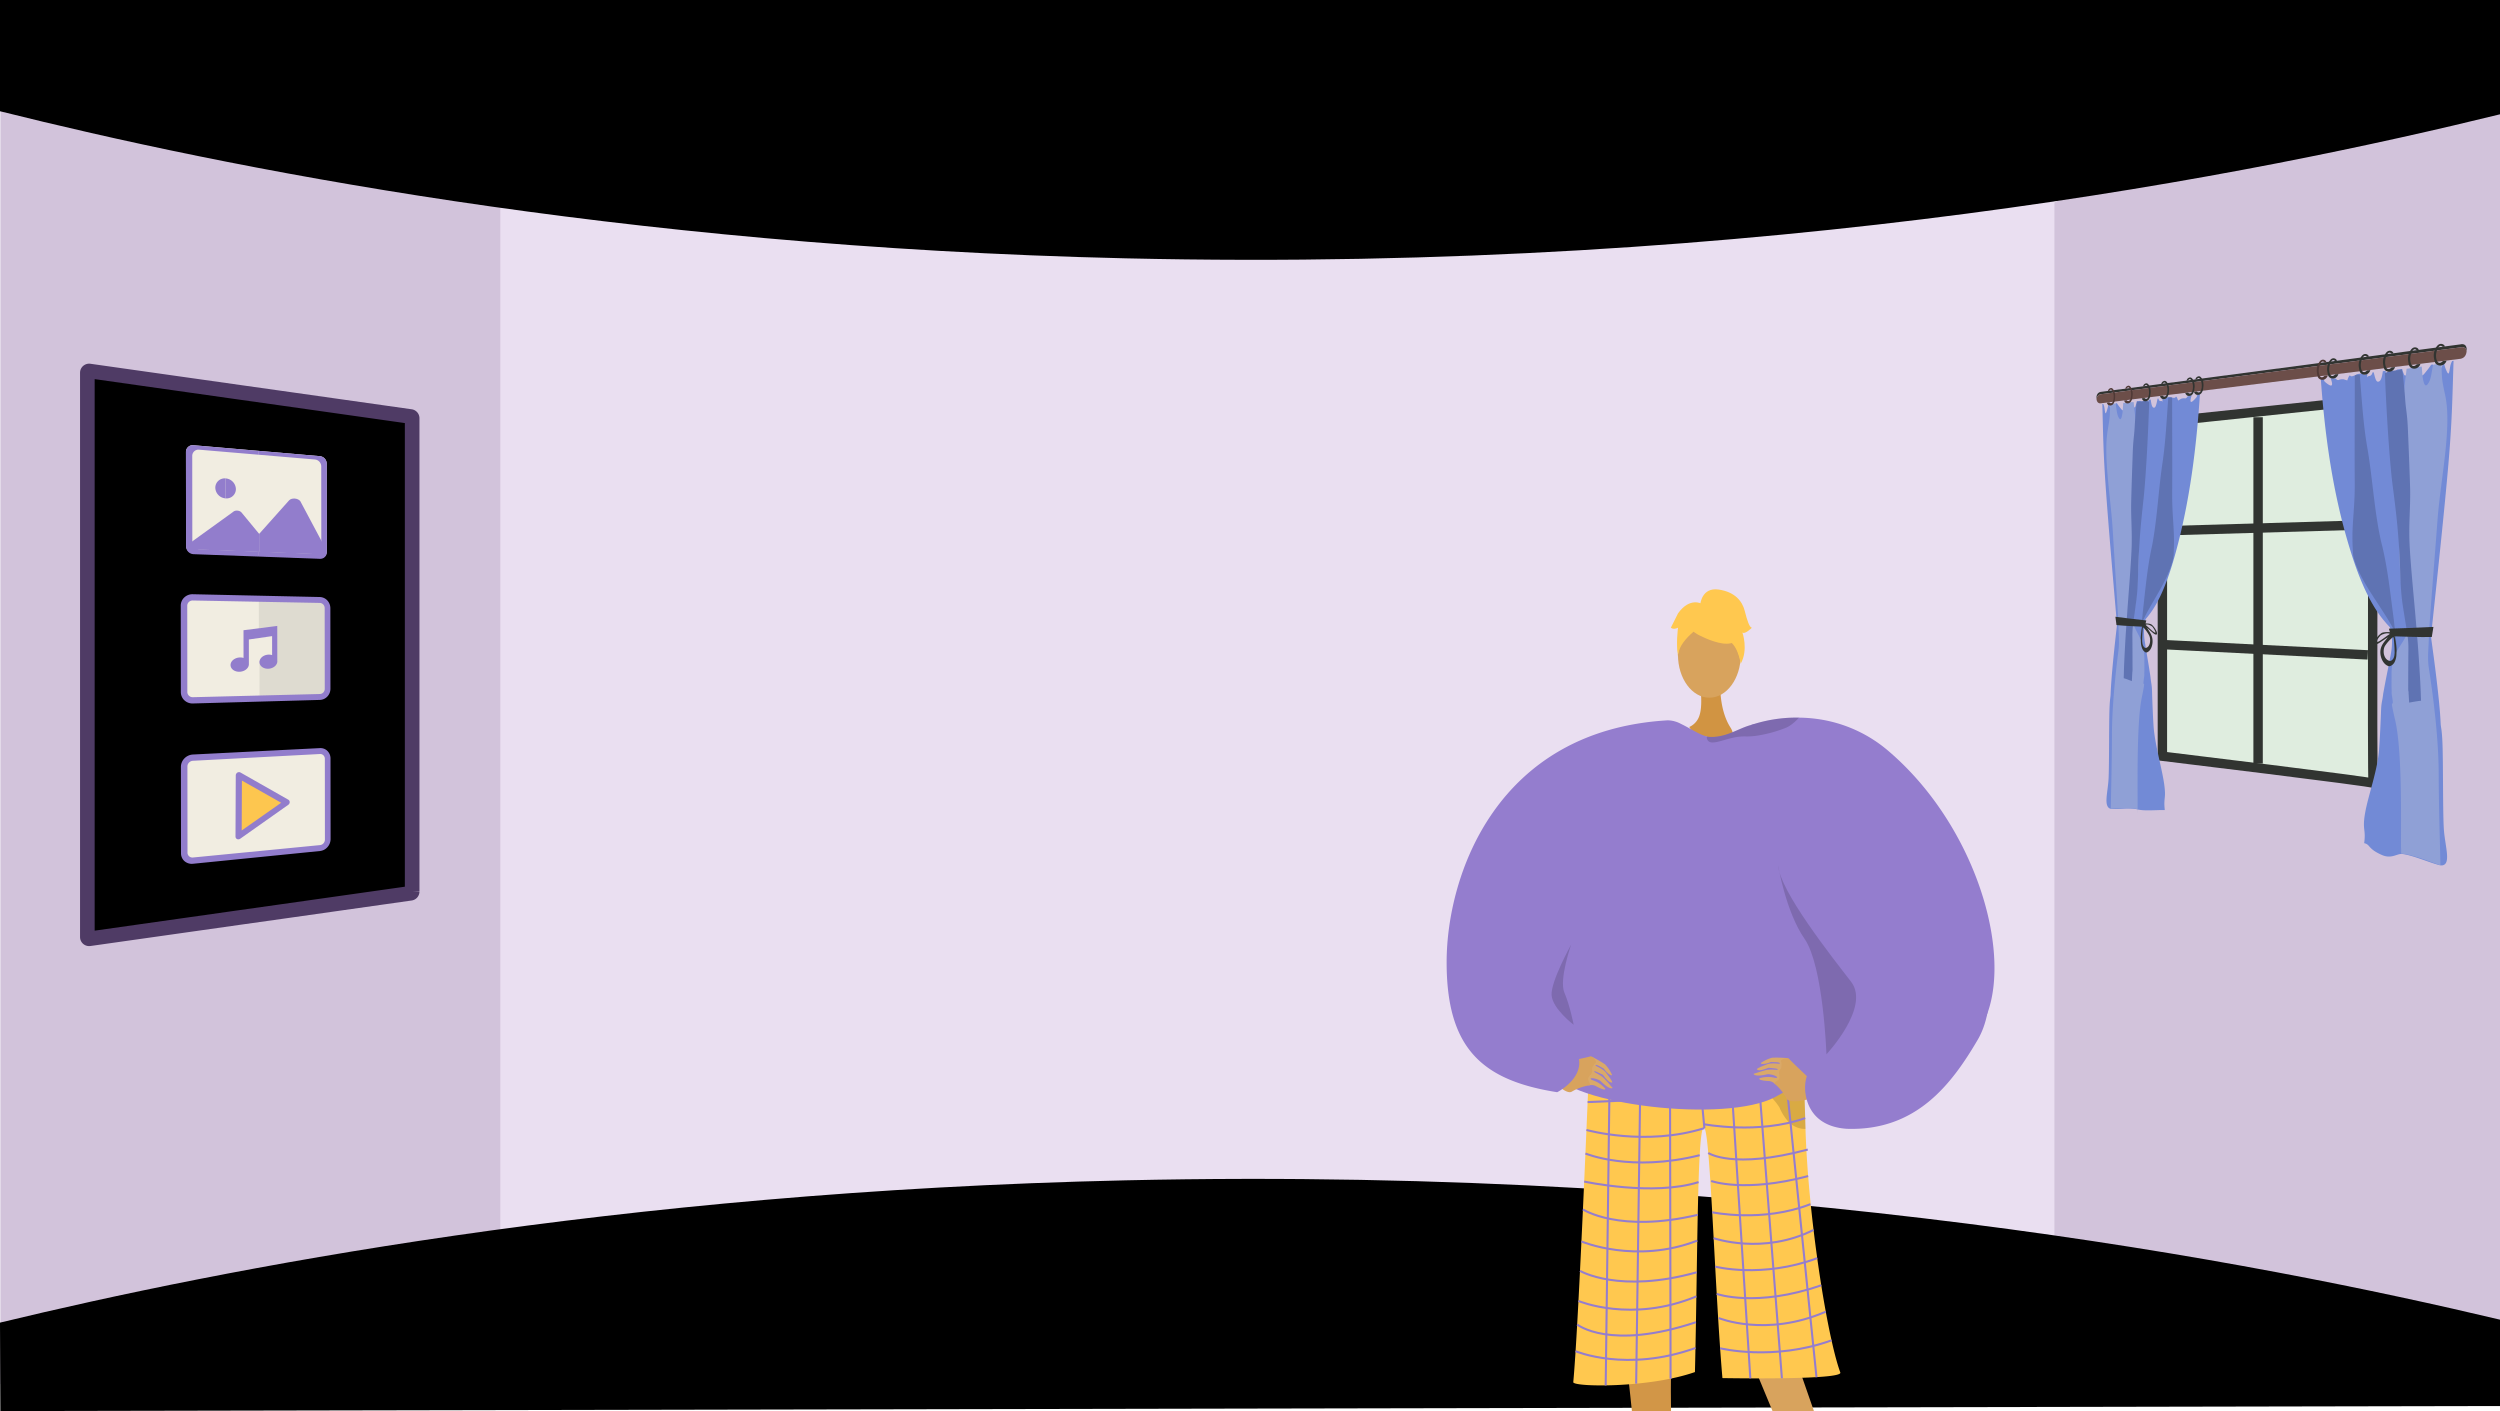 <svg xmlns="http://www.w3.org/2000/svg" xmlns:xlink="http://www.w3.org/1999/xlink" width="1366" height="771" viewBox="0 0 1366 771"><defs><style>.a,.n,.w{fill:none;}.b{fill:#d2c3db;}.c{fill:#eadff1;}.d,.e{fill:#000;}.e{stroke:#4f3b65;stroke-width:7.985px;}.e,.n,.w{stroke-miterlimit:10;}.f{clip-path:url(#a);}.g{fill:#d19442;}.h{fill:#d29647;}.i{fill:#d8a35d;}.j{fill:#62548a;}.k{fill:#ffc84f;}.l{opacity:0.3;}.m{opacity:0.5;}.n{stroke:#947dce;stroke-width:1.131px;}.o{fill:#947dce;}.p{fill:#daa968;}.q{opacity:0.15;}.r{fill:#f1ede1;}.s{fill:#927dcc;}.t{fill:#fdc64f;}.u{fill:#dedbd0;}.v{fill:#dfeddf;}.w{stroke:#313431;stroke-width:5.136px;}.x{fill:#728ad6;}.y{fill:#5f73b3;}.z{fill:#8fa0d6;}.aa{fill:#313431;}.ab{fill:#6c4e49;}.ac{fill:#4f3936;}</style><clipPath id="a"><rect class="a" width="477.338" height="498.794" transform="translate(2075.139 271.519)"/></clipPath></defs><g transform="translate(-1386 0.686)"><path class="b" d="M2752,8.85V767.314l-242.228-67.586-32.991-6.263,1.636-558.092,30.118-25.56Z"/><path class="b" d="M1702.3,124.785l-16.051,556.371-300.045,74.4V5.5l298.845,93.571Z"/><path class="c" d="M2083.978,88.385H1659.37V705.769h849.165V88.385Z"/><path class="d" d="M1386,60.094c121.657,30.38,335.7,73.888,615,80.372,352.972,8.194,622.429-47.1,751-78.7V-.686H1386Z"/><path class="d" d="M1386,722c121.657-29.39,335.7-71.48,615-77.753,352.972-7.927,622.429,45.568,751,76.133v47.19l-1365.8,2.747Z"/><path class="e" d="M1611.2,227.785v258.72a.941.941,0,0,1-.852.891l-70.983,10.063-22.537,3.181L1434.9,512.255a.98.98,0,0,1-1.169-.891V202.926a.98.98,0,0,1,1.169-.891l81.935,11.615,22.537,3.181,70.983,10.063A.941.941,0,0,1,1611.2,227.785Z"/><g class="f"><path class="g" d="M2326.037,371.811s-1.131,14.629,5.494,25.026c4.452,6.986-4.242,6.444-13.746,4.938-7.3-1.157-8.721-5.26-8.721-5.26a10.151,10.151,0,0,0,5.637-6.679c1.516-4.881.723-13.478-.053-18.025C2313.033,362.343,2326.037,371.811,2326.037,371.811Z"/><path class="h" d="M2274.276,738.977s16.522,144.6,10.6,147.2c-10.63,4.726-52.311,20.3-6.133,16.245,23.775,1.024,21.941-4.252,22.235-8.755.24-3.679-2.681-133.292-1.879-143.389.18-2.262.289-3.629.289-3.629Z"/><path class="i" d="M2410.663,865.9c-3.08.359-10.129,3.287-13.893,5.618-12.2-28.633-56.779-136.149-56.779-136.149l19.558-15.606S2398.153,831.048,2410.663,865.9Z"/><path class="j" d="M2412.122,866.176c-.934-1.892-17.364,5.193-17.818,7.542-.224,1.16-21.18,23.366-18.451,26.9,1.432,3.774,9.043,2.135,16.872.671a21.526,21.526,0,0,0,8.616-3.7c9.231-6.646,17.589-11.906,18.85-15.032C2421.292,879.833,2413.958,869.893,2412.122,866.176Z"/><path class="j" d="M2301.59,880.99c.241-2.1-17.524.863-19.179,2.59s-27.462,9.225-26.724,18.022,41.716,1.167,44.648.909S2301.117,885.109,2301.59,880.99Z"/><path class="k" d="M2254.232,583.227a9.175,9.175,0,0,0,5.388,1.965c12.215-.77,64.962-4.228,93.4-8.235,10.032-1.415,17.038-2.9,18.169-4.359,0,0,0,.042,0,.117.056,1.581.645,19.687,1.333,43.427,1.358,46.864,11.712,113.288,19.025,133.1,1.578,4.278-64.414,3.063-64.414,3.063-4.168-48.133-6.6-133.04-9.86-136.584-3.971-4.312-3.638,70.52-5.161,133.289-25.357,8.906-66.735,8.2-66.481,5.5C2248.654,722.5,2254.232,583.227,2254.232,583.227Z"/><g class="l"><path d="M2303.1,582.062h-.592S2302.714,582.059,2303.1,582.062Z"/><path class="m" d="M2303.1,582.062c15.8-.047,49.923-5.105,49.923-5.105,10.032-1.415,17.038-2.9,18.169-4.359,0,0,0,.042,0,.117.056,1.581.645,19.687,1.333,43.427a11.878,11.878,0,0,1-1.666-.054,12.888,12.888,0,0,1-8.795-5.215,28.635,28.635,0,0,1-3.789-6.479C2344.727,583.1,2308.162,582.1,2303.1,582.062Z"/></g><line class="n" x1="2.235" y2="175.15" transform="translate(2263.347 581.141)"/><line class="n" x1="2.36" y2="172.114" transform="translate(2280.003 583.251)"/><line class="n" x2="0.319" y2="170.691" transform="translate(2298.484 581.917)"/><line class="n" x2="3.26" y2="35.092" transform="translate(2314.012 580.631)"/><line class="n" x2="11.137" y2="173.255" transform="translate(2331.248 579.205)"/><line class="n" x2="13.553" y2="174.516" transform="translate(2346.07 577.869)"/><line class="n" x2="17.877" y2="175.166" transform="translate(2360.647 576.662)"/><path class="n" d="M2253.48,601.491s93.95-3.329,118.311-9.793"/><path class="n" d="M2317.273,615.724c-32.131,10.126-64.437,1-64.437,1"/><path class="n" d="M2316.736,613.537s30.237,5.858,55.613-3.3"/><path class="n" d="M2252.281,629.588s24.62,10.4,62.427.931"/><path class="n" d="M2251.6,644.915s37.648,8.171,62.492.306"/><path class="n" d="M2250.915,660.143s19.915,13.112,62.731,2.947"/><path class="n" d="M2250.095,677.661s29.749,12.539,63.288-.468"/><path class="n" d="M2249.313,693.711s21.384,12.665,63.792.771"/><path class="n" d="M2248.468,710.169s29.083,12.265,64.432-2.514"/><path class="n" d="M2247.766,723.017s17.755,14.456,64.9-1.252"/><path class="n" d="M2246.892,737.607s27.753,11.808,65.511-1.749"/><path class="n" d="M2319.392,629.288s13.189,9.172,54.381-1.857"/><path class="n" d="M2320.986,644.6s17.992,6.644,52.99-2.676"/><path class="n" d="M2321.551,661.7s27.416,5.843,53.694-4.444"/><path class="n" d="M2322.334,675.853s26.96,9.407,54.6-4.52"/><path class="n" d="M2323.18,691.392s25.475,6.638,55.753-4.615"/><path class="n" d="M2324.013,706.315s21.643,7.635,57.129-4.729"/><path class="n" d="M2325.1,719.488s25.832,10.717,58.5-3.476"/><path class="n" d="M2325.871,736.006s28.971,7.219,60.881-4.332"/><path class="o" d="M2233.427,474.11c-2,3.129-10.181,92.044,0,110.49,10.24,18.551,95.547,28.467,122.367,14.2,27.215-14.481,37.7-28.408,41.335-54.379,3.645-26.022-4.853-66.184-4.853-66.184l-116.309-76.865Z"/><path class="p" d="M2255.866,576.743a67.739,67.739,0,0,1,7.133,4.146,21.172,21.172,0,0,1,3.665,5.387c.68,1.438-2.138.129-4.289-3.025-2.091-1.145-4.036-2.435-4.514-1.964s2.814,1.331,5.167,3.573c2.3,2.957,4.515,5.856,3.723,5.913-.772.056-1.658.089-4.93-4.192-2.313-1.059-4.564-2.322-4.748-1.832s2.691,1.4,4.966,3.377c3.185,3.265,3.927,4.456,5.1,5.6-.636.711-2.768.067-6.676-3.839-2.109-1.311-5.255-1.818-5.362-1.161.1.7,2.29,1.081,3.781,1.971A17.575,17.575,0,0,1,2263,594c.443.566-.023,1.547-5.193-1.351a5.3,5.3,0,0,0-3.747-.233l-2.68-7.341Z"/><path class="i" d="M2241.158,579.594s12.6-2.595,13.727-3.059,3.9,2.852,3,3.47-2.169,2.933-2.015,3.687a2.9,2.9,0,0,1-.569,2.62c-.764.886-1.885,2.022-1.4,3.343s1.632,2.652.148,2.757a26.554,26.554,0,0,0-9.22,3.375c-3.171,1.983-11.071-6.632-11.071-6.632Z"/><path class="p" d="M2362.557,577.462a67.289,67.289,0,0,0-8.225-.225,20.876,20.876,0,0,0-5.906,2.662c-1.321.869,1.758,1.238,5.22-.317,2.375.125,4.7.051,4.865.705s-3.088-.348-6.252.323c-3.492,1.306-6.872,2.614-6.226,3.081.63.455,1.369.95,6.368-.976,2.519.317,5.092.427,5,.941s-3.018-.224-5.978.262c-4.4,1.1-5.65,1.73-7.246,2.088.175.942,2.326,1.517,7.675.246,2.476-.005,5.422,1.222,5.174,1.838-.442.543-2.512-.285-4.243-.313a17.382,17.382,0,0,0-5.205.644c-.67.249-.778,1.332,5.127,1.587a5.34,5.34,0,0,1,3.317,1.778l6.074-4.85Z"/><path class="i" d="M2373.634,587.654s-9.416-8.863-10.133-9.851-4.8.376-4.352,1.377.337,3.645-.183,4.208a2.893,2.893,0,0,0-.866,2.535c.194,1.159.565,2.72-.534,3.589s-2.76,1.4-1.548,2.274a26.969,26.969,0,0,1,6.125,7.744c1.683,3.364,12.867.182,12.867.182Z"/><path class="o" d="M2466.629,567.43c-14.426,24.608-33.742,49.881-71.474,48.667-11.328-.738-17.32-5.844-20.28-11.617a22.17,22.17,0,0,1-1.522-3.811c-.05-.169-.1-.338-.146-.506a24.7,24.7,0,0,1-.621-2.964,21.635,21.635,0,0,1,.463-9.222l0-.017c.054-.16.108-.312.167-.451.021-.055.046-.114.075-.177.187-.443.479-1.075.863-1.872,1.692-3.5,5.174-10.124,9.652-17.44,7.992-13.071,7.742-33.112,4.282-43.421-.376-1.117-2.448-2.239-5.737-3.483-.984-.371-2.077-.759-3.269-1.163-16.469-5.528-35.689-40.344-47.6-69.345-2.423-5.9-4.541-11.566-6.283-16.7a145.977,145.977,0,0,1-4.153-14.261c-1.1-4.887-1.376-8.315-.625-9.6a1,1,0,0,1,.967-.561,21.646,21.646,0,0,0,6.371-.852c5.215-1.349,11.027-5.363,15.193-8.69l0,0c3.381-2.7,5.666-4.95,5.666-4.95h.017c.2.008,2.092.088,5.24.493a110.358,110.358,0,0,1,11.437,2.125q2.5.588,5.266,1.37c.792.224,1.6.464,2.414.713a121.311,121.311,0,0,1,62.7,44.269C2471.324,492.469,2481.222,542.519,2466.629,567.43Z"/><path class="q" d="M2435.7,523.717a2.275,2.275,0,0,0-.255.08C2435.55,523.763,2435.634,523.734,2435.7,523.717Z"/><path class="o" d="M2373.353,399.26s-.121.147-.358.43c-1.322,1.59-6.229,7.5-13.4,16.225-5.9,7.193-13.32,16.3-21.53,26.492l0,0c-2.143,2.661-4.344,5.4-6.583,8.2-38.762,48.41-89.107,113.989-84.4,122.687a15.139,15.139,0,0,1,1.668,4.693,12.478,12.478,0,0,1,.167,2.437c-.15,5.035-3.394,9.066-6.479,11.777-.009.008-.017.013-.025.021a1.24,1.24,0,0,1-.134.118,31.132,31.132,0,0,1-2.618,2.028,27.087,27.087,0,0,1-2.814,1.733c-41.081-6.468-60.409-23.958-60.409-71.022s26.875-126.714,120.831-132.183a15.628,15.628,0,0,1,7.133,1.914c4.812,2.273,9.99,5.874,14.159,6.894a8.814,8.814,0,0,0,1.943.279c9.01.206,15.539-4.765,22.164-6.506,0,0,.009-.005.021-.009l.037-.012a15.309,15.309,0,0,1,5.892-.468h.017q2.607.34,5,.687c3.027.438,5.771.881,8.185,1.3,1.255.219,2.422.434,3.494.632,1.663.312,3.089.6,4.265.835.5.1.955.2,1.359.282C2372.511,399.057,2373.353,399.26,2373.353,399.26Z"/><ellipse class="i" cx="17.154" cy="23.404" rx="17.154" ry="23.404" transform="translate(2302.843 333.728)"/><path class="k" d="M2313.628,345.981s29.7,16.465,20.883-9.971C2328.413,317.72,2293.375,334.2,2313.628,345.981Z"/><path class="k" d="M2317.934,339.665s-16.616,9.859-15.013,19.75c0,0-3.664-29.528,12.857-30.27s22.918.852,21.451,32.076C2337.229,361.221,2332.429,336.383,2317.934,339.665Z"/><path class="k" d="M2315.058,329.337s.834-9.2,9.955-7.9,13.029,6.514,14.332,11.726,2.606,9.121,3.909,9.121c0,0-3.909,3.909-5.212,2.606,0,0,3.382,9.37-.915,17.063,0,0-1.69-11.852-8.2-13.155S2315.058,329.337,2315.058,329.337Z"/><path class="k" d="M2315.892,329.257s-6.514-3.909-13.029,5.212l-3.909,7.818s1.3,1.3,3.909,0c0,0-1.187,9.18.058,14.362l3.851-15.665Z"/><path class="o" d="M2471.828,553.25l0,.009,0,.008c-13.263,36-82.653-101.668-82.653-101.668L2359.6,415.915l-9.972-12.034-2.323-2.8-2.326-2.8-2.314-2.8.008,0s.009-.005.021-.009l.037-.012a77.778,77.778,0,0,1,26.23-4.036,80.6,80.6,0,0,1,9.727.7,75.426,75.426,0,0,1,39.733,18.034C2464.486,449.832,2485.074,517.237,2471.828,553.25Z"/><path class="q" d="M2368.959,391.421a24.282,24.282,0,0,1-5.345,4.639,10.672,10.672,0,0,1-1.56.813c-.075.034-.154.068-.233.1a71.339,71.339,0,0,1-14.518,4.106,38.865,38.865,0,0,1-6.654.637c-.183,0-.363,0-.538-.008-7.909-.241-13.262,3.057-18.149,3.293-2.693.13-3.41-1.6-3.4-3.3a8.814,8.814,0,0,0,1.943.279c9.01.206,15.539-4.765,22.164-6.506,0,0,.009-.005.021-.009l.037-.012A77.778,77.778,0,0,1,2368.959,391.421Z"/><path class="q" d="M2383.965,575.4s24.2-25.766,13.475-39.658-39-49.631-39.916-63.708c0,0,4.2,25.459,14.494,40.286S2383.965,575.4,2383.965,575.4Z"/><path class="q" d="M2245.866,559.272s-11.54-8.73-12.082-16.167,10.711-27.7,10.711-27.7-6.752,19.233-3.707,26.293S2245.866,559.272,2245.866,559.272Z"/></g><path class="r" d="M1560.8,248.566l-33.474-2.9-35.531-3.078a3.7,3.7,0,0,0-4.191,3.645l.051,51.3a4.3,4.3,0,0,0,4.2,4.164l35.529,1.317,33.473,1.24a3.557,3.557,0,0,0,3.694-3.613l-.048-48A4.144,4.144,0,0,0,1560.8,248.566Z"/><path class="r" d="M1558.219,301.922a3.29,3.29,0,0,0,3.4-3.365l-.045-44.754a3.834,3.834,0,0,0-3.408-3.787l-30.74-2.617.053,53.323Z"/><path class="s" d="M1525.912,288.968l-7.948-9.635c-1.034-1.254-3.625-1.4-4.663-.266l-24.338,17.56c-1.083,1.18.274,2.764,2.438,2.848l24.257.944,9.855.384,2.07.08-.01-9.9Z"/><path class="s" d="M1563.684,298.7l-13.609-25.57c-1.36-1.7-4.771-1.927-6.139-.394l-10.71,12-5.617,6.292,0-.005-.032-.038.01,9.9h.032l3.875.151,15.553.605,14.052.547C1563.75,302.29,1565.009,300.348,1563.684,298.7Z"/><path class="s" d="M1503.642,265.792a6.028,6.028,0,0,0,5.658,5.839l-.011-10.911A5.109,5.109,0,0,0,1503.642,265.792Z"/><path class="s" d="M1509.289,260.72l.011,10.911a5.106,5.106,0,0,0,5.592-5.075A6.031,6.031,0,0,0,1509.289,260.72Z"/><path class="s" d="M1494.921,299.43a3.951,3.951,0,0,1-3.834-3.838l-.047-47.2a3.4,3.4,0,0,1,3.827-3.363l32.534,2.759,0-2.112-35.6-3.085a3.721,3.721,0,0,0-4.2,3.674l.051,51.666a4.32,4.32,0,0,0,4.208,4.192l35.6,1.307,0-2.726Z"/><path class="s" d="M1560.846,248.571l-33.447-2.9,0,2.112,30.72,2.606a3.815,3.815,0,0,1,3.406,3.759l.044,44.413a3.275,3.275,0,0,1-3.4,3.338l-30.718-1.2,0,2.726,33.445,1.227a3.57,3.57,0,0,0,3.691-3.642l-.048-48.344A4.158,4.158,0,0,0,1560.846,248.571Z"/><path class="r" d="M1486.666,416.365l.439,51.611,6.707,2.258s68.864-7.927,68.864-8.068,3.025-4.786,3.025-4.786l-.868-44.27-3.469-3.364-71.144,3.694Z"/><path class="t" d="M1515.7,421.468l.033,33.566,27.123-17.9Z"/><path class="s" d="M1564.9,409.619a5.4,5.4,0,0,0-4.084-1.537l-69.4,3.5a7.026,7.026,0,0,0-4.642,2.107,6.62,6.62,0,0,0-1.923,4.615l.047,47.244a5.672,5.672,0,0,0,1.939,4.329,6.081,6.081,0,0,0,4.641,1.4l69.394-6.973a6.316,6.316,0,0,0,4.088-2.159,6.66,6.66,0,0,0,1.675-4.375l-.044-44.024a5.756,5.756,0,0,0-1.683-4.119Zm-1.369,48.443a3.075,3.075,0,0,1-.774,2.022,2.918,2.918,0,0,1-1.889.992l-69.394,6.773a2.8,2.8,0,0,1-2.132-.646,2.625,2.625,0,0,1-.892-1.995l-.047-47.1a3.057,3.057,0,0,1,.88-2.122,3.253,3.253,0,0,1,2.138-.977l69.4-3.7a2.5,2.5,0,0,1,1.891.706,2.658,2.658,0,0,1,.78,1.9Z"/><path class="s" d="M1543.539,436.269l-15.374-8.74h0l-10.75-6.109a1.7,1.7,0,0,0-1.714.049,1.8,1.8,0,0,0-.878,1.517l-.146,33.4a1.507,1.507,0,0,0,.867,1.4,1.6,1.6,0,0,0,.827.139,1.832,1.832,0,0,0,.888-.332l26.273-18.543a1.793,1.793,0,0,0,.761-1.442A1.508,1.508,0,0,0,1543.539,436.269Zm-25.473,16.807.119-27.257,21.443,12.115Z"/><path class="r" d="M1486.58,328.435l.439,51.64,6.707,2.744s68.869-2.938,68.869-3.079,3.025-4.567,3.025-4.567l-.867-44.33-3.47-3.615-71.149-1.46Z"/><path class="u" d="M1527.423,326.86l.017,17.4,7.844.648-.556,15.273-6.935.339.02,20.132,34.1-.615,3.255-4.436-.046-45.877-2.99-3.1Z"/><path class="s" d="M1564.817,327.357a5.813,5.813,0,0,0-4.085-1.832L1491.326,324a6.529,6.529,0,0,0-4.642,1.77,6.147,6.147,0,0,0-1.923,4.475l.047,47.244a6.119,6.119,0,0,0,1.939,4.47,6.472,6.472,0,0,0,4.641,1.735l69.4-1.944a5.824,5.824,0,0,0,4.087-1.864,6.2,6.2,0,0,0,1.675-4.253l-.043-44.023a6.182,6.182,0,0,0-1.684-4.241Zm-1.37,48.341a2.867,2.867,0,0,1-.774,1.966,2.688,2.688,0,0,1-1.889.855l-69.4,1.745a2.978,2.978,0,0,1-2.132-.8,2.829,2.829,0,0,1-.892-2.059l-.047-47.1a2.84,2.84,0,0,1,.88-2.058,3.019,3.019,0,0,1,2.138-.822l69.4,1.33a2.689,2.689,0,0,1,1.891.842,2.865,2.865,0,0,1,.781,1.961Z"/><path class="s" d="M1537.514,360.235l-.019-18.846.009-.062h-.009l-.019,0-18.423,2.351h0l.015,15.13a6.118,6.118,0,0,0-2.449-.229c-2.769.286-4.849,2.263-4.636,4.41s2.637,3.643,5.4,3.338,4.8-2.274,4.6-4.406a.515.515,0,0,1,.005-.105l-.013-13.092,12.7-1.834.011,10.37a5.909,5.909,0,0,0-2.384-.23c-2.695.279-4.72,2.227-4.513,4.347s2.567,3.6,5.257,3.3,4.676-2.238,4.471-4.34A.678.678,0,0,1,1537.514,360.235Z"/><path class="v" d="M2679.1,218.075l-111.57,11.758V412.508s115.894,14.027,115.181,14.79,0-205.724,0-205.724l-.95-3.779Z"/><path class="w" d="M2679.1,218.075l-111.57,11.758V412.508s115.894,14.027,115.181,14.79,0-205.724,0-205.724l-.95-3.779Z"/><line class="w" y2="189.205" transform="translate(2619.823 227.291)"/><line class="w" x2="110.049" y2="5.538" transform="translate(2569.695 351.607)"/><line class="w" y1="3.213" x2="110.049" transform="translate(2569.695 286.091)"/><path class="x" d="M2656.3,206.85s-1.813.038,1.886,2.522c3.73,2.505,1.25-3.388,1.25-3.388l2.769.158s.891,1.205,1.748.736a5.935,5.935,0,0,1,2.6-.312l2,.62s1.05-3.507,1.689-2.529c.525.805,2.667-.371,4.3-1.047l2.061-.221c.872.429,1.424,1.425,2.331.388,1.233-1.41.04,2.505.618,1.51s1.971.274,2.785-2.365c.018-.058.035-.109.053-.157l.548-.06c.474,1.195.964,5.052,2.274,5.158,1.714.138,2.316-2.507,2.769-5.719l1.52-.174a9.051,9.051,0,0,1,.112,2.71c-.354,2.761,3.1,2.312,3.1,2.312s.1-2.917.621-3.64a18.171,18.171,0,0,1,2.519-2.136q1.334-.164,2.673-.334c.142.511.3,1.139.539,1.783.734,1.949.475,2.031,2.755,1.561s1.728,1.57,2.134-.251c.371-1.665.337-1.824.834-3.925q.744-.1,1.491-.211a33.127,33.127,0,0,0,1.333,3.146c1.624,3.215,2.819.717,4.8-1.63a29.8,29.8,0,0,0,1.951-2.738c.3-.048.6-.1.9-.147.036.057.073.121.112.2.719,1.391,1.788,3.811,3.56,2.525,1.41-1.023,1.856-3.184,2.152-3.719l.216-.039h0c.346.641.151,1.624,1.548,4.664s1.4.128,2.04-3.017a9.383,9.383,0,0,1,.963-2.5c.257-.05.514-.1.771-.149-.694,21.556-.776,32.584-2.844,56.79-2.059,24.1-6.121,62.123-8.861,87.9-.547,5.141-.732,1.861-.531,6.361.013.29.019.507.02.664.046.323.1.675.15,1.065,1.4,10.014,4.481,32.83,5.021,45.314.106,2.626.71,2.912,1.017,11.763.391,11.284.147,36.023.7,45.613s4.282,19.625-.955,20.275c-2.486.308-16.1-5.78-21.869-6.253-2.826-.231-5.758,2.874-11.035.544-7.51-3.315-6.309-5.489-9.168-6.322-.28-.082-.3-.168-.295-.2a.816.816,0,0,1-.207.2c1.1-8.009-1.151-7.1.536-16.68,1.694-9.622,6.814-23.175,7.641-34.793.487-6.846.854-15.079,1.054-20.914.166-4.873.666-5.024,1.123-8.911.114-.965.3-1.729.459-2.646.759-4.293,1.661-8.639,2.486-12.841.2-1.005.406-2.078.556-2.876.3-1.6.7-3.52.91-4.85a35.329,35.329,0,0,0,.4-7.732c-.019-.406-.057-.591-.087-.94s-.075-.661-.115-.981c-.02-.158-.047-.322-.065-.442-.035-.237-.1-.615-.133-.795a18.476,18.476,0,0,0-.465-1.906c-.159-.513-.17-.515-.323-.92-.57-.552-1.134-1.212-1.686-1.794-.218-.229-.445-.532-.7-.824-9.234-10.578-15.159-26.367-19.292-39.786-9.428-30.61-13.742-61.838-16.009-93.585l.365-.046Z"/><path class="y" d="M2671.531,298.966c.192,3.669.165,4.177,1.168,7.216,3.261,9.872,10.991,20.277,16.432,28.969.2.318.479.718.634.967,1.3,2.082,2.75,4.545,3.839,6.542a5.878,5.878,0,0,1,.664,1.508,12.409,12.409,0,0,1,.394,2.853c.034.4.041.8.044,1.307.014,2.435-.207,4.994-.249,7.465v.02c-.021,1.87-.295,4.1-.437,5.849-.168,2.052-.292,3.666-.308,5.642,0,.017,0,.033,0,.046.015.452,0,.775.044,1.25.24,2.782.57,5.71.881,8.481.068.612.173,1.545.221,1.966.233,2.022.433,3.7.664,5.622.078-1.793.208-3.812.279-5.472s.043.057.121-2.352.619-8.588.587-11.827-.4-5.132-.646-8.764c-.148-2.16-.617-6.538-.879-9.279-.119-1.25-.281-2.874-.462-4.273-.3-2.353-.385-3.514-.734-6.161-1.765-13.355-3.236-27.4-6.516-40.363-.015-.057-.02-.082-.035-.145-.2-.835-.258-.989-.462-1.933-3.575-16.531-4.429-33.783-7.311-50.355-2.256-12.968-2.994-26.566-4.1-39.774-.906.318-1.828-.337-2.719.623.034,17.492-.165,41.946-.019,57.957C2672.769,278.221,2670.821,285.4,2671.531,298.966Z"/><path class="z" d="M2692.821,376.964a9.3,9.3,0,0,0,.014,1.773c1.968,11.037-1.955-2.352,1.877,14.051,3.864,16.543,3.158,53.774,3.185,69.473-.128,8.533.189-6.213.092,3.455,7.058.84,14.284,3.879,21.476,6.454-.383-17.122-.9-32.275-.963-50.272s-2.554-39.3-5.417-57.792c-.829-5.356-.039-11.442.052-16.759.019-1.1.222-4.318.325-5.858,1.116-16.6,3.28-42.857,4.353-57.515,1.659-22.646,8.055-51.133,4.226-68.774-2.036-9.38-1.7-8.679-2.055-17.646-1.452,1.029-3.082.575-4.594,1.112-.51,2.564-.918,6.815-1.977,8.988-2.145,4.4-3.02,1.467-3.569-1.663-.236-1.341-.458-4.7-.6-6.378-2.773.349-5.524.826-8.262,1.209-.629,5.522-1.476,11.054-1.794,16.563,0,.005.011.022.011.03-.45,12.565-.714,25.694.05,37.89.766,12.217-1.978,18.3-2.352,31.872s.768,37.289,3.976,51.572a19.111,19.111,0,0,1,.418,3.61,12.042,12.042,0,0,1-.747,4.582,1.265,1.265,0,0,1-.07.165c-1.613,3.369-3.905,6.029-5.575,9.375a12.788,12.788,0,0,0-.523,1.247,22.784,22.784,0,0,0-1.011,3.453,34.866,34.866,0,0,0-.628,5.862c0,.056-.007.158-.006.2a.311.311,0,0,1,0,.052C2692.814,370.615,2692.623,373.541,2692.821,376.964Z"/><path class="y" d="M2698.36,201.092c-3.06,1.137-6.373.154-9.234,2.2.59,16.94,2.362,46.975,4.208,61.246,2.168,16.758,2.716,22.256,3.563,34.66.848,12.427.333,21.072,2.212,32.5.735,4.467,1.058,6.759,1.73,10.652.385,2.231.411,2.682.7,4.629.012.08.012.111.018.16a49.241,49.241,0,0,1,.4,6.729c-.085,5.656-.1,16.081-.114,20.288s.165,1.906.2,3.637a13.757,13.757,0,0,0,.081,1.418c.052,1.232.175,2.685.231,4,2.15-.345,4.308-.81,6.487-1.006-.045-1.859-.033-.8-.095-3.062s.111,4.318-.057-1.481-1.264-23.019-1.868-29.429-.087-1.331-.479-6.109.516,6.842-.242-2.673-2.946-31.128-3.5-42.649.579-20.847.282-31.088-.851-23.216-1.2-31.737-1.11-10.785-1.484-16.321-.865-9.549-1.172-12.925S2698.632,203.546,2698.36,201.092Z"/><path class="aa" d="M2715.63,341.856c-8.25.472-16.374.694-24.348.966.453,1.365.842,2.757,1.248,4.143,7.273.122,14.7.57,22.2.411C2715.03,345.537,2715.325,343.7,2715.63,341.856Z"/><path class="aa" d="M2691.1,363.291c.737.235,1.551-.325,2.188-.792a4.2,4.2,0,0,0,.725-.794,3.671,3.671,0,0,0,.347-.548,10.016,10.016,0,0,0,1-3.434,34.236,34.236,0,0,0-.64-9.36c-.114-.614-.208-.992-.277-1.31-.132-.605-.159-.679-.282-1.175a2.013,2.013,0,0,0-1.418.111,1.116,1.116,0,0,0-.2.1,1.932,1.932,0,0,0-.237.129,8.127,8.127,0,0,0-1.8,1.564c-1.32,1.791-2.957,3.36-3.609,5.782C2685.914,357.216,2687.716,362.215,2691.1,363.291Zm-1.953-11.039a20.509,20.509,0,0,1,3.728-4.278c.581-.6.5-.375,1.005-.421.3,2.777.521,5.478.574,8.24v.017c-.064,1.811-.426,3.674-1.845,4.45a1.159,1.159,0,0,1-.964.154C2688.441,359.662,2687.677,354.825,2689.149,352.252Z"/><path class="aa" d="M2683.4,350.347c-.125,1.627,1.753.841,2.5.357s3.258-2.209,3.966-2.627.171-.072.676-.323,1.226-.528,1.789-.792c.04-.141.056-.224.1-.378s.081-.328.126-.507.081-.331.134-.543.128-.534.191-.766c-.15-.018-.163-.013-.344-.026s-.425-.021-.682-.032c-1.315-.057-3.655-.126-4.692.573C2685.671,346.282,2683.526,348.721,2683.4,350.347Zm3.318-3.8c.723-.639,3.74-1.736,5.138-.891-1.843,1.152-4.992,3.8-6.746,4.444S2686,347.18,2686.719,346.542Z"/><path class="aa" d="M2531.508,217.005c.007.151.018.293.036.426a2.783,2.783,0,0,1,2.52-2.723l196.361-25.591s2.892-.837,3.33,2.091c.026-.276.037-.565.037-.877-.014-3.838-3.385-2.856-3.385-2.856l-196.355,25.932S2531.346,213.522,2531.508,217.005Z"/><path class="ab" d="M2531.544,217.431c.35,2.985,2.792,2.19,2.792,2.19l196.071-24.257c1.286-.265,3.075-1.049,3.348-4.153v0c-.438-2.928-3.33-2.091-3.33-2.091l-196.361,25.591A2.783,2.783,0,0,0,2531.544,217.431Z"/><path class="aa" d="M2720.715,188.854a1.433,1.433,0,0,0-1.2-.606c-1.078.138-1.773,2.052-1.953,2.548-1.035,2.852-.365,6.524,1.182,6.743.334.047,1.006.124,2.047-.948.7-.025,1.316-.156,2.013-.182a3.961,3.961,0,0,1-1.5,2.028,3.513,3.513,0,0,1-3.992-.031c-.91-.679-1.083-1.7-1.318-3.09a8.144,8.144,0,0,1,.5-5.079c.357-.761,1.241-2.66,2.769-2.974,1.588-.326,2.683.925,2.562,1.385C2721.759,188.9,2721.219,188.765,2720.715,188.854Z"/><path class="aa" d="M2706.483,190.732a1.389,1.389,0,0,0-1.165-.6c-1.045.134-1.72,2.018-1.894,2.506-1,2.806-.354,6.424,1.146,6.642.324.047.976.124,1.986-.93.673-.023,1.276-.151,1.952-.175a3.893,3.893,0,0,1-1.456,1.994,3.368,3.368,0,0,1-3.872-.037c-.882-.671-1.05-1.675-1.278-3.046a8.126,8.126,0,0,1,.486-5c.346-.749,1.2-2.618,2.685-2.924,1.54-.318,2.6.916,2.485,1.37C2707.5,190.776,2706.971,190.646,2706.483,190.732Z"/><path class="aa" d="M2692.677,192.554a1.341,1.341,0,0,0-1.13-.592c-1.014.13-1.668,1.984-1.838,2.464-.974,2.762-.343,6.328,1.112,6.545.315.047.948.124,1.927-.912.654-.022,1.238-.147,1.894-.169a3.829,3.829,0,0,1-1.413,1.962,3.227,3.227,0,0,1-3.756-.045c-.856-.661-1.019-1.651-1.24-3a8.114,8.114,0,0,1,.472-4.926c.335-.736,1.167-2.576,2.6-2.874,1.494-.31,2.524.907,2.411,1.354C2693.66,192.6,2693.152,192.47,2692.677,192.554Z"/><path class="aa" d="M2679.28,194.322a1.3,1.3,0,0,0-1.1-.586c-.985.126-1.619,1.952-1.784,2.425-.946,2.719-.333,6.234,1.079,6.451.306.046.92.123,1.871-.9.634-.02,1.2-.142,1.838-.163a3.767,3.767,0,0,1-1.371,1.93,3.1,3.1,0,0,1-3.646-.05c-.832-.654-.989-1.629-1.2-2.96a8.108,8.108,0,0,1,.459-4.853c.325-.725,1.133-2.536,2.528-2.827,1.451-.3,2.451.9,2.341,1.339C2680.234,194.368,2679.74,194.24,2679.28,194.322Z"/><path class="aa" d="M2661.863,196.621a1.251,1.251,0,0,0-1.055-.578c-.946.121-1.557,1.91-1.715,2.373-.91,2.665-.321,6.112,1.038,6.328.293.047.884.124,1.8-.874.61-.018,1.155-.136,1.767-.155a3.688,3.688,0,0,1-1.318,1.889,2.929,2.929,0,0,1-3.506-.058c-.8-.642-.951-1.6-1.157-2.9a8.1,8.1,0,0,1,.44-4.757c.313-.711,1.09-2.484,2.432-2.766,1.394-.293,2.356.888,2.25,1.318C2662.779,196.668,2662.3,196.541,2661.863,196.621Z"/><path class="ac" d="M2656.121,197.378a1.232,1.232,0,0,0-1.041-.574c-.934.119-1.537,1.9-1.693,2.356-.9,2.646-.316,6.071,1.024,6.287.29.047.873.124,1.775-.866.6-.018,1.14-.135,1.744-.153a3.652,3.652,0,0,1-1.3,1.875,2.875,2.875,0,0,1-3.46-.06c-.789-.639-.938-1.59-1.142-2.887a8.082,8.082,0,0,1,.435-4.726c.309-.705,1.075-2.467,2.4-2.746,1.377-.29,2.326.884,2.221,1.312C2657.026,197.426,2656.558,197.3,2656.121,197.378Z"/><path class="x" d="M2586.2,215.336s1.539-.353-1.587,2.711c-3.1,3.04-1.046-2.836-1.046-2.836l-2.295.728s-.732,1.277-1.434,1.03a4.422,4.422,0,0,0-2.116.254l-1.612.964s-.84-2.921-1.349-1.916c-.417.824-2.11.215-3.393-.05l-1.6.223c-.674.552-1.1,1.537-1.8.808-.943-.986-.031,2.2-.474,1.444s-1.5.624-2.117-1.513c-.014-.047-.027-.088-.04-.127l-.414.057c-.357,1.131-.725,4.569-1.707,4.906-1.276.439-1.722-1.725-2.057-4.4l-1.118.147a9.332,9.332,0,0,0-.083,2.343c.26,2.3-2.26,2.55-2.26,2.55a10.223,10.223,0,0,0-.449-2.98,9.43,9.43,0,0,0-1.811-1.333q-.951.114-1.9.224c-.1.457-.21,1.014-.381,1.6-.517,1.771-.335,1.793-1.934,1.813s-1.2,1.618-1.483.175c-.257-1.318-.233-1.456-.577-3.11l-1.025.1c-.228.774-.516,1.79-.912,2.844-1.1,2.936-1.912,1.09-3.246-.483a17.564,17.564,0,0,1-1.3-1.886l-.6.043c-.024.053-.048.111-.074.179-.475,1.259-1.179,3.41-2.339,2.677-.918-.58-1.207-2.242-1.4-2.619l-.14.007h0a32.477,32.477,0,0,1-1,4.014c-.9,2.675-.9.339-1.306-2.065a6.871,6.871,0,0,0-.613-1.826c-.163.006-.326.013-.49.018.441,17.057.493,25.836,1.812,44.945,1.324,19.176,3.967,49.745,5.774,70.748.362,4.215.485,1.551.352,5.208-.009.236-.013.413-.013.541-.031.26-.064.544-.1.859-.926,8.053-2.949,26.252-3.3,36.265-.07,2.1-.462,2.255-.661,9.341-.253,9.022-.095,28.976-.45,36.576s-2.746,14.732.619,16.542c1.621.872,10.785-.666,14.819.429s10.556.331,14.9.43c.216,0,.231-.065.227-.091a1.11,1.11,0,0,0,.159.234c-.846-7.315.89-5.927-.412-14.773-1.3-8.815-5.165-21.661-5.782-31.847-.362-5.985-.635-13.137-.783-18.19-.123-4.217-.493-4.409-.831-7.806-.084-.843-.219-1.519-.338-2.326-.559-3.764-1.22-7.576-1.822-11.244-.144-.876-.3-1.81-.405-2.5-.219-1.39-.507-3.056-.661-4.205a35.759,35.759,0,0,1-.292-6.608c.014-.344.041-.5.063-.794s.054-.558.083-.828c.015-.133.035-.271.047-.373.026-.2.074-.517.1-.668.075-.5.241-1.243.337-1.6.116-.429.124-.43.235-.767.415-.442.826-.977,1.23-1.448.159-.185.326-.433.513-.672,6.912-8.79,11.49-22.573,14.752-34.541,7.661-28.108,11.273-57.193,13.2-86.871l-.312.038Z"/><path class="y" d="M2573.744,300.425a19.807,19.807,0,0,1-.922,6.432c-2.549,8.736-8.456,17.7-12.5,25.017-.146.264-.352.6-.466.8-.948,1.724-2,3.754-2.792,5.4a5.129,5.129,0,0,0-.479,1.244,12.036,12.036,0,0,0-.283,2.4c-.024.333-.03.671-.032,1.1-.009,2.064.149,4.249.18,6.347v.014c.015,1.59.211,3.5.314,5,.121,1.757.21,3.139.222,4.818a.35.35,0,0,1,0,.039c-.01.383,0,.659-.031,1.058-.173,2.338-.411,4.788-.634,7.1-.049.511-.124,1.29-.159,1.641-.168,1.686-.311,3.082-.477,4.681-.055-1.527-.148-3.25-.2-4.662s-.03.043-.086-2-.442-7.321-.42-10.053.284-4.3.462-7.353c.1-1.816.441-5.489.629-7.794.086-1.052.2-2.419.332-3.6.219-1.982.277-2.962.529-5.194,1.277-11.308,2.349-23.282,4.762-34.459.011-.05.015-.072.026-.126.151-.725.191-.86.343-1.679,2.673-14.463,3.317-29.517,5.509-44.286,1.735-11.682,2.3-23.763,3.166-35.614.706.1,1.429-.669,2.129,0-.027,15.53.13,37.2.015,51.432C2572.768,282.051,2574.307,288.321,2573.744,300.425Z"/><path class="z" d="M2557.63,367.3a9.354,9.354,0,0,1-.01,1.507c-1.419,9.128,1.421-1.782-1.354,11.694-2.754,13.38-2.254,44.852-2.274,58.068s-.133-5.279-.065,2.885c-4.933-1.12-9.842-.451-14.593-.168.25-13.731.59-25.864.629-40.4s1.678-31.492,3.578-46.279c.555-4.314.026-9.346-.034-13.7-.013-.9-.148-3.539-.217-4.8-.742-13.577-2.172-34.921-2.878-46.764-1.083-18.2-5.2-40.407-2.747-55.039,1.318-7.869,1.1-7.248,1.331-14.535.946.571,2.015-.088,3.012.075.338,2,.608,5.388,1.313,6.982,1.437,3.25,2.026.7,2.4-1.968.159-1.144.309-3.951.4-5.354,1.89-.222,3.786-.335,5.693-.526.441,4.51,1.037,9,1.261,13.576a.136.136,0,0,0-.008.026c.318,10.492.5,21.5-.035,31.831s1.4,15.239,1.667,26.668-.546,31.45-2.808,43.34a18.507,18.507,0,0,0-.293,3,12.236,12.236,0,0,0,.523,3.876,1.223,1.223,0,0,0,.049.142c1.136,2.927,2.763,5.322,3.957,8.275.121.3.251.68.376,1.1a23.719,23.719,0,0,1,.729,3.014,36.066,36.066,0,0,1,.455,5.042c0,.048,0,.135,0,.168a.284.284,0,0,0,0,.044C2557.635,361.9,2557.774,364.412,2557.63,367.3Z"/><path class="y" d="M2553.665,218.713c2.179.382,4.57-1.087,6.66.111-.433,14.619-1.728,40.531-3.066,52.86-1.559,14.36-1.952,19.036-2.556,29.54-.6,10.488-.237,17.778-1.568,27.352-.518,3.723-.745,5.631-1.217,8.86-.27,1.847-.288,2.223-.492,3.835-.008.066-.008.092-.012.133a48.244,48.244,0,0,0-.279,5.6c.059,4.731.069,13.442.08,16.958a17.288,17.288,0,0,1-.139,3.017c-.024,1.441-.021.153-.057,1.175s-.122,2.222-.161,3.316c-1.491-.541-2.975-1.177-4.461-1.589.031-1.526.023-.654.065-2.512s-.076,3.545.039-1.215.86-18.884,1.273-24.145.059-1.1.328-5.029-.353,5.634.166-2.2,2.034-25.806,2.42-35.421-.4-17.356-.2-25.912.592-19.456.835-26.618.777-9.18,1.04-13.876.609-8.157.825-11.048S2553.472,220.828,2553.665,218.713Z"/><path class="aa" d="M2541.851,336.307c5.542.784,11.18,1.379,16.9,2.027-.329,1.14-.612,2.3-.906,3.461-5.2-.331-10.345-.392-15.4-.95Q2542.15,338.574,2541.851,336.307Z"/><path class="aa" d="M2561.971,347.821c-.482-2.132-1.689-3.59-2.657-5.207a7.151,7.151,0,0,0-1.311-1.445,1.658,1.658,0,0,0-.172-.124.913.913,0,0,0-.145-.093,1.284,1.284,0,0,0-1.024-.177c-.089.413-.108.474-.2.98-.05.265-.118.58-.2,1.093a33.6,33.6,0,0,0-.46,7.884,10.443,10.443,0,0,0,.717,2.991,3.78,3.78,0,0,0,.249.494,4.006,4.006,0,0,0,.524.737c.46.453,1.052,1,1.588.869C2561.365,355.2,2562.7,351.049,2561.971,347.821Zm-3.489,5.5a.8.8,0,0,1-.7-.212c-1.026-.777-1.286-2.387-1.332-3.928v-.014c.038-2.339.2-4.615.413-6.953.364.07.306-.127.727.42a19.366,19.366,0,0,1,2.719,3.9C2561.394,348.851,2560.83,352.946,2558.482,353.32Z"/><path class="aa" d="M2561.78,340.676c-.767-.661-2.485-.736-3.444-.762-.186-.005-.364-.013-.495-.012s-.14,0-.249,0c.046.2.1.479.138.663s.066.316.1.47.063.306.091.439.04.206.069.328c.409.259.933.539,1.3.785s-.023-.082.495.32,2.378,2.05,2.93,2.519,1.963,1.284,1.869-.136S2562.883,341.626,2561.78,340.676Zm1.521,4.281c-1.306-.677-3.627-3.148-4.972-4.241,1.019-.641,3.239.477,3.775,1.071S2564.612,345.636,2563.3,344.957Z"/><path class="ac" d="M2538.522,212.9c.159-.279.436-.672.781-.72.7-.1,1.158,1.317,1.276,1.684.681,2.116.24,5.219-.773,5.675-.218.1-.657.28-1.332-.4-.45.1-.851.11-1.3.214a2.29,2.29,0,0,0,.968,1.362,2.138,2.138,0,0,0,2.6-.735,5.006,5.006,0,0,0,.868-2.747,7.6,7.6,0,0,0-.331-4.03c-.235-.548-.815-1.915-1.814-1.87a1.939,1.939,0,0,0-1.662,1.611C2537.847,213.131,2538.2,212.922,2538.522,212.9Z"/><path class="ac" d="M2548.007,211.645c.163-.282.447-.681.8-.73.721-.1,1.188,1.332,1.309,1.7.7,2.142.246,5.284-.793,5.748-.224.1-.673.285-1.366-.4-.461.106-.872.113-1.332.219a2.314,2.314,0,0,0,.993,1.378,2.211,2.211,0,0,0,2.667-.749,5.027,5.027,0,0,0,.89-2.783,7.6,7.6,0,0,0-.339-4.08c-.241-.555-.836-1.939-1.86-1.891a1.979,1.979,0,0,0-1.7,1.634C2547.315,211.883,2547.672,211.671,2548.007,211.645Z"/><path class="aa" d="M2557.734,210.362c.167-.287.458-.691.82-.741.74-.1,1.219,1.347,1.343,1.723.716,2.168.252,5.351-.813,5.822-.23.1-.691.29-1.4-.4-.473.109-.9.116-1.367.224a2.346,2.346,0,0,0,1.019,1.394,2.287,2.287,0,0,0,2.735-.762,5.057,5.057,0,0,0,.913-2.821,7.592,7.592,0,0,0-.348-4.132c-.247-.561-.857-1.962-1.908-1.912a2.022,2.022,0,0,0-1.747,1.658C2557.024,210.6,2557.391,210.388,2557.734,210.362Z"/><path class="aa" d="M2567.712,209.045c.172-.291.47-.7.842-.752.759-.1,1.25,1.362,1.378,1.743.735,2.2.258,5.42-.835,5.9-.235.1-.708.294-1.437-.406-.485.111-.918.119-1.4.23a2.092,2.092,0,0,0,3.852.633,5.1,5.1,0,0,0,.937-2.859,7.61,7.61,0,0,0-.357-4.185c-.254-.568-.881-1.985-1.958-1.933a2.065,2.065,0,0,0-1.794,1.682C2566.984,209.291,2567.36,209.073,2567.712,209.045Z"/><path class="aa" d="M2581.556,207.218c.178-.3.487-.714.872-.767.786-.109,1.295,1.383,1.427,1.77.761,2.232.268,5.516-.865,6.006-.243.1-.733.3-1.489-.41-.5.114-.95.123-1.451.237a2.4,2.4,0,0,0,1.082,1.432,2.482,2.482,0,0,0,2.907-.8,5.13,5.13,0,0,0,.971-2.911,7.614,7.614,0,0,0-.37-4.259c-.263-.578-.912-2.019-2.028-1.963a2.125,2.125,0,0,0-1.858,1.716C2580.8,207.471,2581.191,207.247,2581.556,207.218Z"/><path class="aa" d="M2586.353,206.585c.18-.3.493-.719.883-.772.795-.111,1.31,1.39,1.444,1.78.77,2.245.271,5.549-.875,6.042-.247.106-.743.3-1.507-.411-.509.115-.962.125-1.469.239a2.41,2.41,0,0,0,1.095,1.44,2.523,2.523,0,0,0,2.942-.8,5.145,5.145,0,0,0,.983-2.93,7.613,7.613,0,0,0-.375-4.284c-.265-.581-.923-2.03-2.052-1.973a2.147,2.147,0,0,0-1.88,1.728C2585.589,206.84,2585.984,206.614,2586.353,206.585Z"/></g></svg>